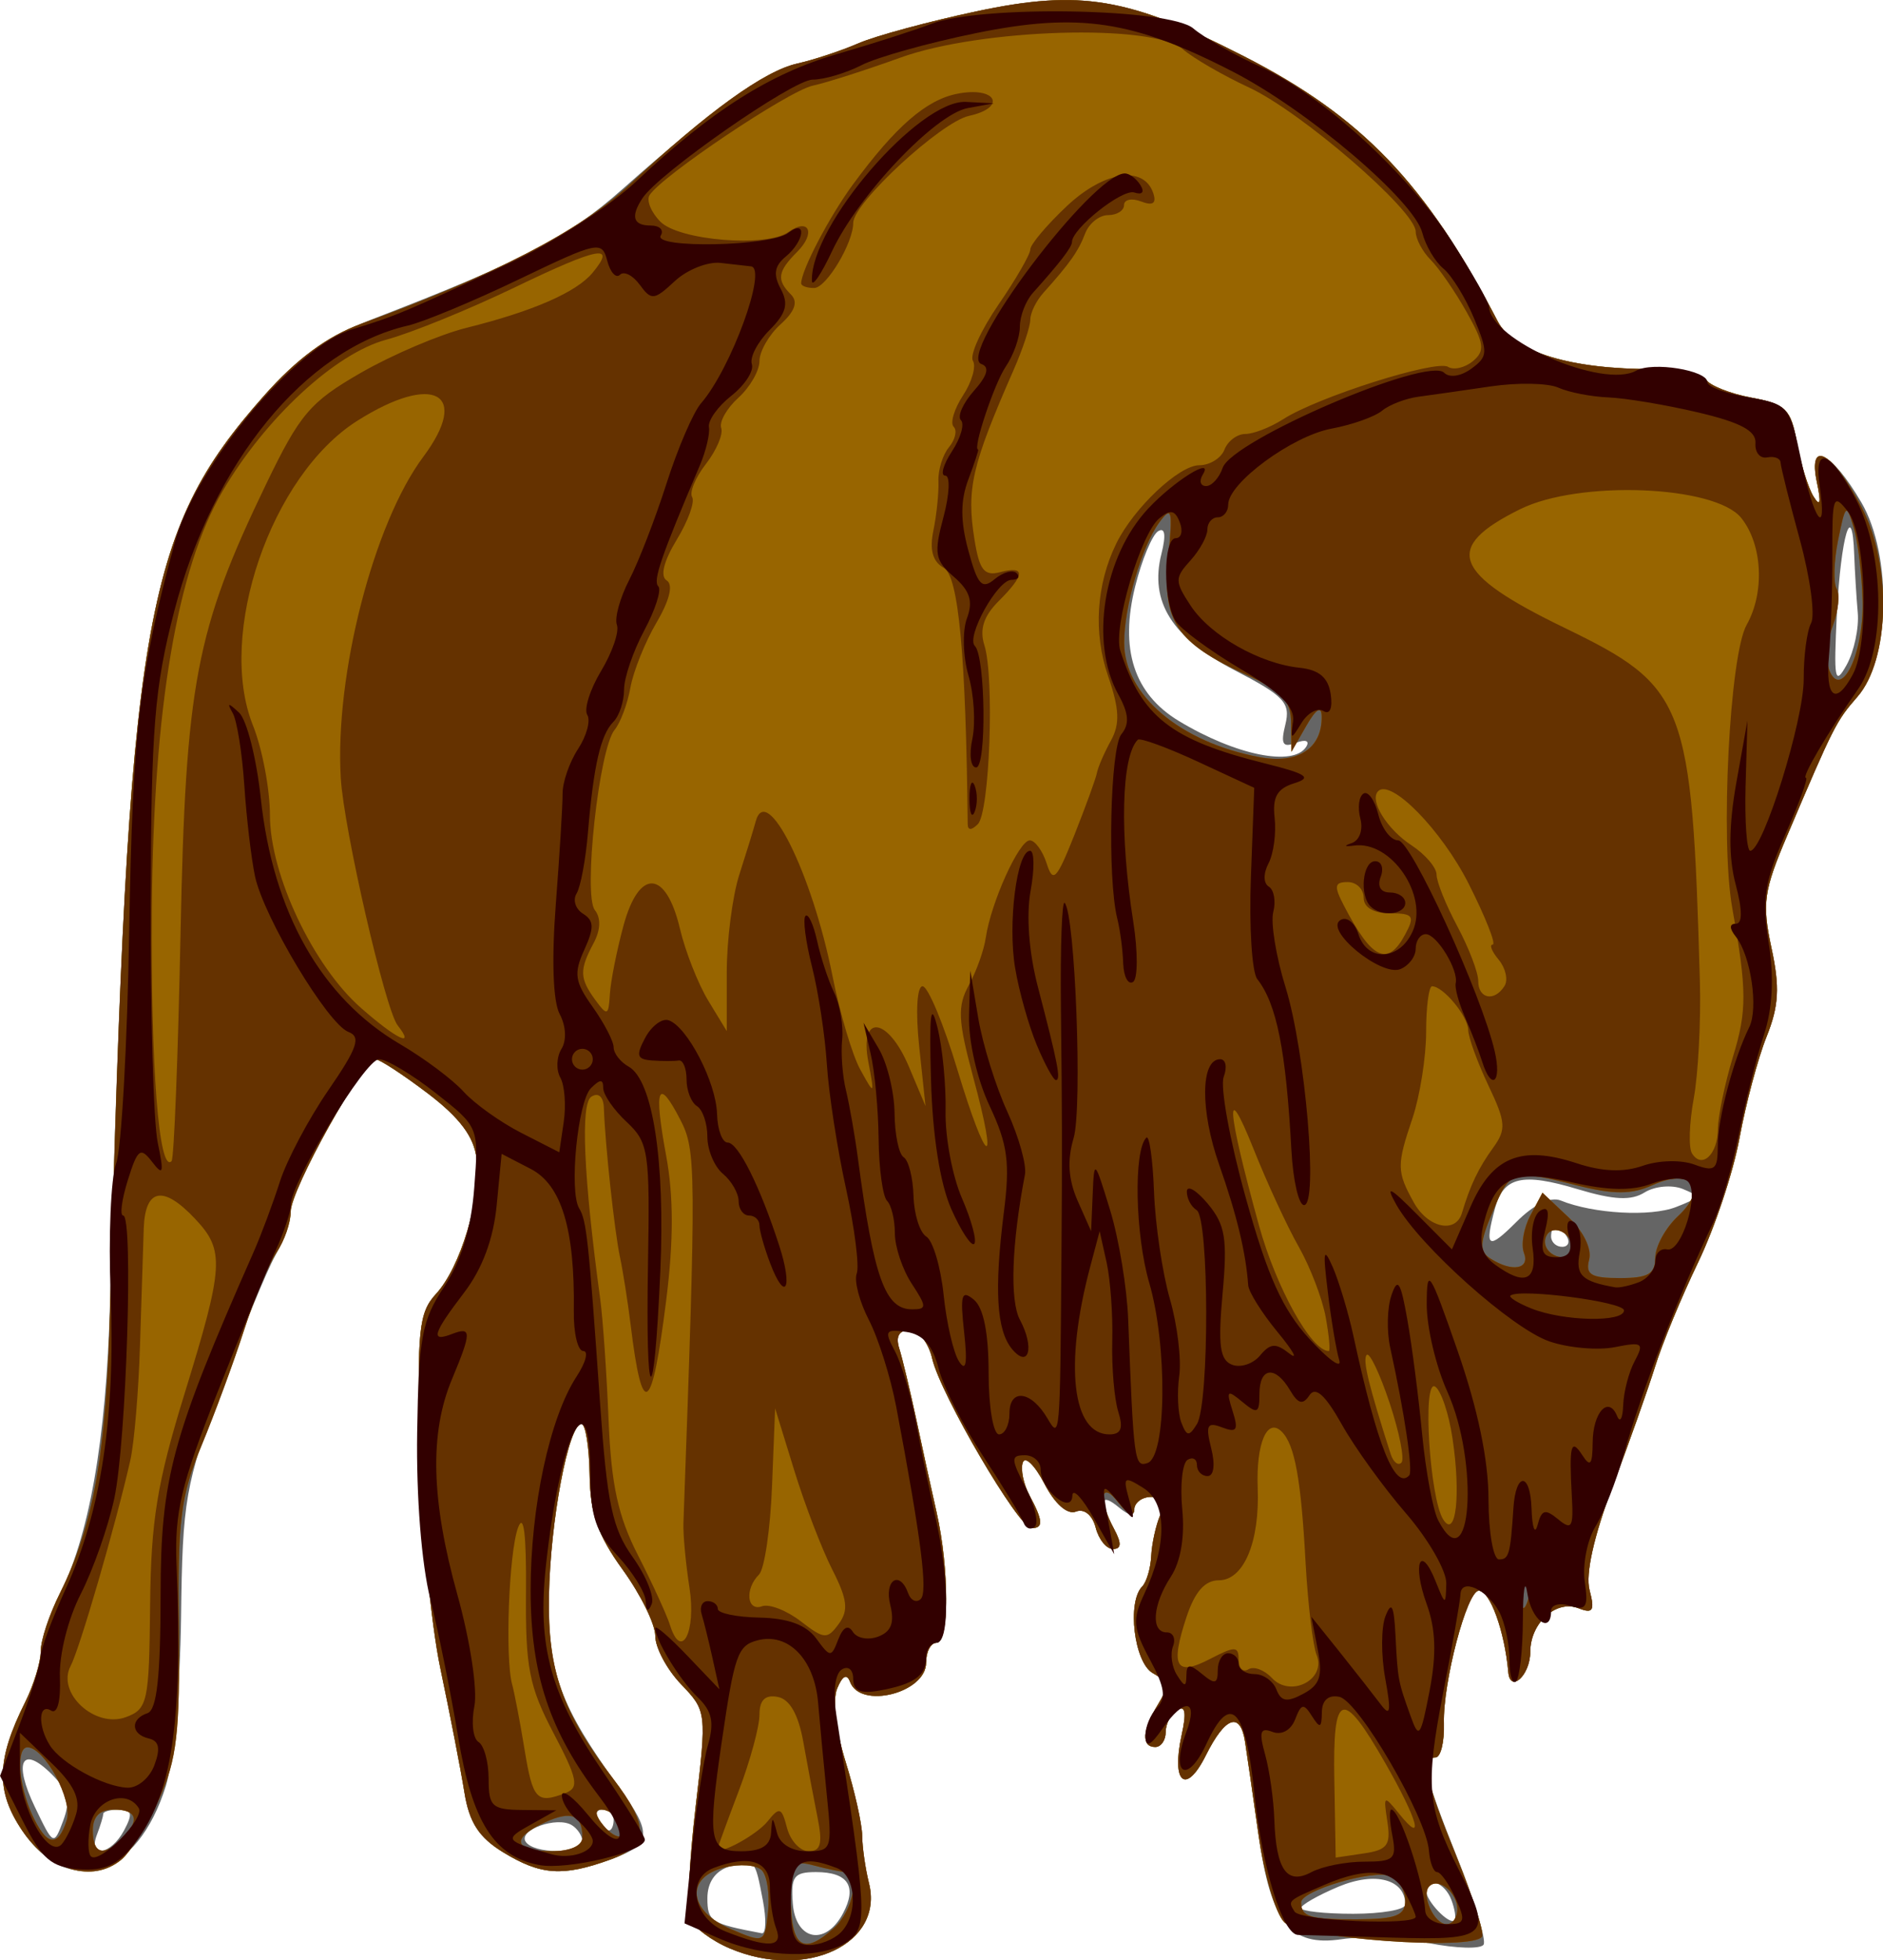 <?xml version="1.0" encoding="UTF-8" standalone="no"?>
<svg
   xmlns:dc="http://purl.org/dc/elements/1.1/"
   xmlns:cc="http://creativecommons.org/ns#"
   xmlns:rdf="http://www.w3.org/1999/02/22-rdf-syntax-ns#"
   xmlns:svg="http://www.w3.org/2000/svg"
   xmlns="http://www.w3.org/2000/svg"
   xmlns:sodipodi="http://sodipodi.sourceforge.net/DTD/sodipodi-0.dtd"
   xmlns:inkscape="http://www.inkscape.org/namespaces/inkscape"
   id="svg2"
   sodipodi:docname="buffalo.svg"
   viewBox="0 0 312.014 324.63"
   sodipodi:version="0.32"
   version="1.1"
   inkscape:version="1.0.2-2 (e86c870879, 2021-01-15)"
   width="82.554mm"
   height="85.892mm">
  <defs
     id="defs17" />
  <sodipodi:namedview
     id="base"
     bordercolor="#666666"
     inkscape:pageshadow="2"
     inkscape:window-y="-8"
     pagecolor="#ffffff"
     inkscape:window-maximized="1"
     inkscape:window-width="1920"
     inkscape:zoom="1.4"
     inkscape:window-x="-8"
     showgrid="false"
     borderopacity="1.0"
     inkscape:current-layer="g1349"
     inkscape:cx="50.476165"
     inkscape:cy="160.41401"
     inkscape:window-height="1017"
     inkscape:pageopacity="0.0"
     inkscape:document-units="px"
     inkscape:document-rotation="0"
     units="mm" />
  <g
     id="layer1"
     inkscape:label="Layer 1"
     inkscape:groupmode="layer"
     transform="translate(-7.854,-66.497)">
    <g
       id="g1349"
       transform="matrix(1.726,0,0,1.726,-74.509,1.742)"
       style="display:inline">
      <path
         id="path1367"
         style="display:none;fill:#989898"
         inkscape:connector-curvature="0"
         d="m 89.283,206.71 c -1.809,-0.76 -3.546,-2.06 -3.861,-2.88 -0.315,-0.82 -0.082,-5.63 0.517,-10.7 1.078,-9.12 1.065,-9.23 -1.39,-11.79 -1.362,-1.42 -2.478,-3.51 -2.478,-4.63 0,-1.13 -1.403,-3.98 -3.117,-6.35 -2.424,-3.35 -3.135,-5.39 -3.191,-9.15 -0.041,-2.67 -0.393,-4.85 -0.783,-4.85 -1.241,0 -2.998,9.32 -3.119,16.53 -0.122,7.29 1.059,10.51 6.751,18.37 3.233,4.47 3.108,5.47 -0.862,6.9 -4.563,1.65 -6.664,1.51 -10.283,-0.7 -2.325,-1.42 -3.259,-2.86 -3.721,-5.74 -0.338,-2.12 -1.374,-7.46 -2.301,-11.86 -0.928,-4.4 -1.821,-13.84 -1.986,-20.98 -0.266,-11.52 -0.091,-13.21 1.561,-15 2.353,-2.55 4.332,-9.16 3.89,-12.99 -0.239,-2.08 -1.605,-3.91 -4.666,-6.24 -2.381,-1.81 -4.65,-3.29 -5.043,-3.29 -1.111,0 -8.13,12.46 -8.13,14.44 0,0.96 -0.67,2.95 -1.49,4.41 -0.819,1.46 -3.155,7.15 -5.191,12.65 -3.449,9.32 -3.71,10.82 -3.847,22 -0.081,6.64 -0.731,13.88 -1.457,16.22 -2.747,8.83 -9.361,10.89 -13.805,4.28 -2.541,-3.78 -2.469,-6.77 0.298,-12.31 0.821,-1.65 1.492,-3.85 1.492,-4.89 0,-1.04 0.739,-3.32 1.641,-5.07 3.004,-5.81 4.65,-15.1 5.005,-28.23 1.769,-65.6 3.206,-74.085 14.747,-87.117 3.309,-3.736 6.096,-5.72 10.32,-7.347 14.447,-5.564 18.861,-7.855 24.143,-12.534 9.041,-8.008 13.704,-11.357 16.775,-12.045 1.578,-0.353 4.219,-1.227 5.868,-1.941 1.65,-0.715 6.76,-2.097 11.35,-3.071 9.96,-2.118 14.59,-1.341 25.65,4.31 11.34,5.789 17.52,12.245 24.38,25.45 1.53,2.933 7.02,4.607 14.99,4.568 2.4,-0.012 4.65,0.444 5,1.012 0.35,0.569 2.31,1.348 4.36,1.732 3.31,0.621 3.79,1.099 4.37,4.342 0.36,2.004 1.08,4.318 1.59,5.143 0.65,1.044 0.75,0.634 0.33,-1.348 -0.86,-4.029 1.38,-3.018 4.27,1.926 2.97,5.074 2.76,15.057 -0.38,18.64 -2.04,2.328 -2.29,2.823 -6.73,13.282 -2.27,5.318 -2.44,6.538 -1.53,10.798 0.82,3.78 0.72,5.58 -0.47,8.55 -0.83,2.07 -1.99,6.43 -2.59,9.7 -0.6,3.28 -2.39,8.65 -3.98,11.95 -1.59,3.3 -3.45,7.8 -4.13,10 -0.69,2.2 -2.52,7.38 -4.08,11.51 -1.8,4.76 -2.61,8.39 -2.21,9.92 0.52,2 0.34,2.3 -1.1,1.74 -2.13,-0.81 -4.59,1.44 -4.59,4.2 0,2.24 -1.93,4.01 -2.11,1.94 -0.35,-3.93 -1.75,-7.81 -2.83,-7.81 -1.14,0 -3.46,8.82 -3.35,12.72 0.05,1.81 -0.31,3.28 -0.81,3.28 -1.45,0 -1.08,1.73 2.11,9.67 1.65,4.13 2.78,7.86 2.51,8.29 -0.26,0.44 -2.63,0.37 -5.25,-0.14 -2.62,-0.51 -6.39,-0.68 -8.37,-0.38 -4.97,0.74 -6.8,-1.56 -8,-10.09 -0.53,-3.77 -1.11,-7.75 -1.28,-8.85 -0.46,-2.94 -1.9,-2.44 -3.77,1.31 -1.92,3.84 -3.33,2.65 -2.32,-1.96 0.48,-2.15 0.35,-2.89 -0.42,-2.41 -0.61,0.37 -1.11,1.33 -1.11,2.12 0,0.79 -0.45,1.44 -1,1.44 -1.35,0 -1.26,-1.6 0.25,-4.07 1.06,-1.72 0.98,-2.19 -0.5,-3.03 -1.78,-1.02 -2.48,-6.83 -1,-8.31 0.41,-0.42 0.8,-1.73 0.86,-2.92 0.06,-1.19 0.45,-2.96 0.86,-3.92 0.53,-1.25 0.29,-1.75 -0.86,-1.75 -0.89,0 -1.61,0.51 -1.61,1.12 0,0.78 -0.46,0.74 -1.5,-0.12 -1.75,-1.45 -1.93,-0.66 -0.46,2.07 0.74,1.38 0.71,1.93 -0.1,1.93 -0.62,0 -1.37,-0.92 -1.66,-2.05 -0.32,-1.22 -1.1,-1.85 -1.9,-1.54 -0.83,0.32 -2.02,-0.74 -3.03,-2.69 -0.92,-1.77 -1.85,-2.68 -2.07,-2.02 -0.23,0.65 0.07,2.09 0.66,3.18 1.29,2.42 1.33,3.12 0.18,3.12 -1.22,0 -8.74,-12.85 -9.53,-16.25 -0.35,-1.54 -1.31,-2.75 -2.17,-2.75 -1.02,0 -1.36,0.6 -1,1.75 0.3,0.96 1.03,4 1.62,6.75 0.58,2.75 1.47,6.8 1.97,9 1.22,5.41 1.22,12.5 -0.01,12.5 -0.55,0 -1,0.85 -1,1.9 0,2.91 -6.31,4.51 -7.3,1.85 -0.31,-0.82 -0.73,-0.6 -1.242,0.64 -0.455,1.11 -0.12,4.01 0.802,7 0.88,2.81 1.59,6.01 1.6,7.11 0.01,1.1 0.3,3.15 0.65,4.55 1.47,5.82 -6.003,9.36 -13.297,6.3 z" />
      <path
         id="path1365"
         style="display:inline;fill:#656565"
         inkscape:connector-curvature="0"
         d="m 117.842,224.508 c -1.809,-0.76 -3.546,-2.06 -3.861,-2.88 -0.315,-0.82 -0.082,-5.63 0.517,-10.7 1.078,-9.12 1.065,-9.23 -1.39,-11.79 -1.362,-1.42 -2.478,-3.51 -2.478,-4.63 0,-1.13 -1.403,-3.98 -3.117,-6.35 -2.424,-3.35 -3.135,-5.39 -3.191,-9.15 -0.041,-2.67 -0.393,-4.85 -0.783,-4.85 -1.241,0 -2.998,9.32 -3.119,16.53 -0.122,7.29 1.059,10.51 6.751,18.37 3.233,4.47 3.108,5.47 -0.862,6.9 -4.563,1.65 -6.664,1.51 -10.283,-0.7 -2.325,-1.42 -3.259,-2.86 -3.721,-5.74 -0.338,-2.12 -1.374,-7.46 -2.301,-11.86 -0.928,-4.4 -1.821,-13.84 -1.986,-20.98 -0.266,-11.52 -0.091,-13.21 1.561,-15 2.353,-2.55 4.332,-9.16 3.89,-12.99 -0.239,-2.08 -1.605,-3.91 -4.666,-6.24 -2.381,-1.81 -4.65,-3.29 -5.043,-3.29 -1.111,0 -8.13,12.46 -8.13,14.44 0,0.96 -0.67,2.95 -1.49,4.41 -0.819,1.46 -3.155,7.15 -5.191,12.65 -3.449,9.32 -3.71,10.82 -3.847,22 -0.081,6.64 -0.731,13.88 -1.457,16.22 -2.747,8.83 -9.361,10.89 -13.805,4.28 -2.541,-3.78 -2.469,-6.77 0.298,-12.31 0.821,-1.65 1.492,-3.85 1.492,-4.89 0,-1.04 0.739,-3.32 1.641,-5.07 3.004,-5.81 4.65,-15.1 5.005,-28.23 1.769,-65.6 3.206,-74.085 14.747,-87.117 3.309,-3.736 6.096,-5.72 10.32,-7.347 14.447,-5.564 18.861,-7.855 24.143,-12.534 9.041,-8.008 13.704,-11.357 16.775,-12.045 1.578,-0.353 4.219,-1.227 5.868,-1.941 1.65,-0.715 6.76,-2.097 11.35,-3.071 9.96,-2.118 14.59,-1.341 25.65,4.31 11.34,5.789 17.52,12.245 24.38,25.45 1.53,2.933 7.02,4.607 14.99,4.568 2.4,-0.012 4.65,0.444 5,1.012 0.35,0.569 2.31,1.348 4.36,1.732 3.31,0.621 3.79,1.099 4.37,4.342 0.36,2.004 1.08,4.318 1.59,5.143 0.65,1.044 0.75,0.634 0.33,-1.348 -0.86,-4.029 1.38,-3.018 4.27,1.926 2.97,5.074 2.76,15.057 -0.38,18.64 -2.04,2.328 -2.29,2.823 -6.73,13.282 -2.27,5.318 -2.44,6.538 -1.53,10.798 0.82,3.78 0.72,5.58 -0.47,8.55 -0.83,2.07 -1.99,6.43 -2.59,9.7 -0.6,3.28 -2.39,8.65 -3.98,11.95 -1.59,3.3 -3.45,7.8 -4.13,10 -0.69,2.2 -2.52,7.38 -4.08,11.51 -1.8,4.76 -2.61,8.39 -2.21,9.92 0.52,2 0.34,2.3 -1.1,1.74 -2.13,-0.81 -4.59,1.44 -4.59,4.2 0,2.24 -1.93,4.01 -2.11,1.94 -0.35,-3.93 -1.75,-7.81 -2.83,-7.81 -1.14,0 -3.46,8.82 -3.35,12.72 0.05,1.81 -0.31,3.28 -0.81,3.28 -1.45,0 -1.08,1.73 2.11,9.67 1.65,4.13 2.78,7.86 2.51,8.29 -0.26,0.44 -2.63,0.37 -5.25,-0.14 -2.62,-0.51 -6.39,-0.68 -8.37,-0.38 -4.97,0.74 -6.8,-1.56 -8,-10.09 -0.53,-3.77 -1.11,-7.75 -1.28,-8.85 -0.46,-2.94 -1.9,-2.44 -3.77,1.31 -1.92,3.84 -3.33,2.65 -2.32,-1.96 0.48,-2.15 0.35,-2.89 -0.42,-2.41 -0.61,0.37 -1.11,1.33 -1.11,2.12 0,0.79 -0.45,1.44 -1,1.44 -1.35,0 -1.26,-1.6 0.25,-4.07 1.06,-1.72 0.98,-2.19 -0.5,-3.03 -1.78,-1.02 -2.48,-6.83 -1,-8.31 0.41,-0.42 0.8,-1.73 0.86,-2.92 0.06,-1.19 0.45,-2.96 0.86,-3.92 0.53,-1.25 0.29,-1.75 -0.86,-1.75 -0.89,0 -1.61,0.51 -1.61,1.12 0,0.78 -0.46,0.74 -1.5,-0.12 -1.75,-1.45 -1.93,-0.66 -0.46,2.07 0.74,1.38 0.71,1.93 -0.1,1.93 -0.62,0 -1.37,-0.92 -1.66,-2.05 -0.32,-1.22 -1.1,-1.85 -1.9,-1.54 -0.83,0.32 -2.02,-0.74 -3.03,-2.69 -0.92,-1.77 -1.85,-2.68 -2.07,-2.02 -0.23,0.65 0.07,2.09 0.66,3.18 1.29,2.42 1.33,3.12 0.18,3.12 -1.22,0 -8.74,-12.85 -9.53,-16.25 -0.35,-1.54 -1.31,-2.75 -2.17,-2.75 -1.02,0 -1.36,0.6 -1,1.75 0.3,0.96 1.03,4 1.62,6.75 0.58,2.75 1.47,6.8 1.97,9 1.22,5.41 1.22,12.5 -0.01,12.5 -0.55,0 -1,0.85 -1,1.9 0,2.91 -6.31,4.51 -7.3,1.85 -0.31,-0.82 -0.73,-0.6 -1.242,0.64 -0.455,1.11 -0.12,4.01 0.802,7 0.88,2.81 1.59,6.01 1.6,7.11 0.01,1.1 0.3,3.15 0.65,4.55 1.47,5.82 -6.003,9.36 -13.297,6.3 z m 3.12,-4.6 c -0.777,-4.08 -0.761,-4.06 -3.256,-3.27 -1.329,0.42 -2.076,1.51 -2.076,3.02 0,2.23 0.328,2.45 5.225,3.37 0.399,0.07 0.447,-1.33 0.107,-3.12 z m 7.677,1.23 c 1.4,-2.6 0.5,-3.98 -2.583,-3.98 -2.114,0 -2.425,0.42 -2.229,3 0.271,3.56 3.125,4.14 4.812,0.98 z m 58.41,-1.33 c -0.64,-1.68 -2.42,-2.3 -2.42,-0.85 0,0.98 2.23,3.3 2.71,2.83 0.19,-0.19 0.05,-1.08 -0.29,-1.98 z m -4.42,0.47 c 0,-2.43 -2.87,-3.2 -6.41,-1.72 -1.97,0.83 -3.59,1.75 -3.59,2.05 0,0.3 2.25,0.55 5,0.55 2.75,0 5,-0.39 5,-0.88 z m -123,-7.12 c 0.855,-1.59 0.761,-2 -0.464,-2 -0.845,0 -1.536,0.19 -1.536,0.42 0,0.23 -0.273,1.13 -0.607,2 -0.882,2.3 1.344,1.94 2.607,-0.42 z m 44,1.06 c 0,-0.52 -0.454,-1.22 -1.009,-1.56 -1.413,-0.88 -5.143,0.45 -4.446,1.57 0.752,1.22 5.455,1.21 5.455,-0.01 z m -50.935,-6.44 c -2.876,-2.87 -3.728,-1.23 -1.624,3.14 1.782,3.71 1.808,3.72 2.716,1.31 0.72,-1.92 0.485,-2.87 -1.092,-4.45 z m 53.935,4.38 c 0,-0.55 -0.476,-1 -1.059,-1 -0.582,0 -0.78,0.45 -0.441,1 0.34,0.55 0.817,1 1.059,1 0.243,0 0.441,-0.45 0.441,-1 z m 90.929,-59.44 c 3.13,1.27 8.63,1.58 11.07,0.62 2.29,-0.89 2.34,-1.04 0.62,-1.74 -1.04,-0.41 -2.67,-0.26 -3.64,0.34 -1.29,0.81 -2.95,0.73 -6.39,-0.3 -5.36,-1.62 -7.16,-1.2 -7.98,1.84 -1.02,3.81 -0.67,4.02 2.07,1.28 1.67,-1.67 3.26,-2.44 4.25,-2.04 z m 0.57,3.44 c -0.34,-0.55 -0.82,-1 -1.06,-1 -0.24,0 -0.44,0.45 -0.44,1 0,0.55 0.48,1 1.06,1 0.58,0 0.78,-0.45 0.44,-1 z m -25.01,-46.986 c 0.36,-0.574 -0.06,-0.731 -0.99,-0.374 -1.27,0.49 -1.48,0.131 -1.01,-1.761 0.51,-2.077 -0.11,-2.734 -4.86,-5.202 -6.03,-3.126 -8.2,-6.569 -7.04,-11.17 0.46,-1.816 0.34,-2.581 -0.32,-2.171 -0.56,0.348 -1.55,2.714 -2.19,5.258 -1.52,6.053 -0.14,10.334 4.18,12.947 5.44,3.292 11.03,4.421 12.23,2.473 z m 52.95,-12.864 c -0.13,-1.456 -0.28,-3.96 -0.34,-5.564 -0.19,-5.465 -1.28,-1.753 -1.66,5.593 -0.32,6.443 -0.21,7.04 0.94,4.971 0.71,-1.294 1.19,-3.544 1.06,-5 z" />
      <path
         id="path1363"
         style="display:inline;fill:#986500"
         inkscape:connector-curvature="0"
         d="m 117.842,224.508 c -1.809,-0.76 -3.546,-2.06 -3.861,-2.88 -0.315,-0.82 -0.082,-5.63 0.517,-10.7 1.078,-9.12 1.065,-9.23 -1.39,-11.79 -1.362,-1.42 -2.478,-3.51 -2.478,-4.63 0,-1.13 -1.403,-3.98 -3.117,-6.35 -2.424,-3.35 -3.135,-5.39 -3.191,-9.15 -0.041,-2.67 -0.393,-4.85 -0.783,-4.85 -1.241,0 -2.998,9.32 -3.119,16.53 -0.12,7.14 1.286,11.14 6.132,17.47 3.523,4.6 3.466,6.46 -0.239,7.8 -4.567,1.65 -6.667,1.51 -10.287,-0.7 -2.325,-1.42 -3.259,-2.86 -3.721,-5.74 -0.338,-2.12 -1.374,-7.46 -2.301,-11.86 -0.928,-4.4 -1.821,-13.84 -1.986,-20.98 -0.266,-11.52 -0.091,-13.21 1.561,-15 2.353,-2.55 4.332,-9.16 3.89,-12.99 -0.239,-2.08 -1.605,-3.91 -4.666,-6.24 -2.381,-1.81 -4.65,-3.29 -5.043,-3.29 -1.169,0 -8.13,12.52 -8.13,14.62 0,1.06 -0.61,2.82 -1.355,3.91 -0.746,1.08 -2.154,4.45 -3.129,7.47 -0.976,3.03 -2.813,8.01 -4.084,11.08 -2.009,4.85 -2.292,7.13 -2.175,17.5 0.113,10.03 -0.188,12.63 -1.899,16.42 -1.118,2.48 -2.753,5.1 -3.635,5.82 -2.746,2.27 -6.923,1.03 -9.513,-2.82 -2.541,-3.78 -2.469,-6.77 0.298,-12.31 0.821,-1.65 1.492,-3.84 1.492,-4.88 0,-1.04 0.834,-3.56 1.853,-5.6 3.224,-6.46 4.435,-13.32 4.801,-27.21 1.738,-66.062 3.169,-74.552 14.784,-87.668 3.125,-3.53 6.083,-5.718 9.32,-6.896 12.746,-4.639 21.018,-8.924 25.742,-13.336 7.512,-7.013 12.934,-10.926 16.131,-11.643 1.578,-0.353 4.219,-1.227 5.868,-1.941 1.65,-0.715 6.76,-2.097 11.35,-3.071 9.96,-2.118 14.59,-1.341 25.65,4.31 11.34,5.789 17.52,12.245 24.38,25.45 1.53,2.933 7.02,4.607 14.99,4.568 2.4,-0.012 4.65,0.444 5,1.012 0.35,0.569 2.31,1.348 4.36,1.732 3.31,0.621 3.79,1.099 4.37,4.342 0.36,2.004 1.08,4.318 1.59,5.143 0.65,1.044 0.75,0.634 0.33,-1.348 -0.91,-4.29 1.53,-2.929 4.3,2.398 2.91,5.601 2.7,14.617 -0.43,18.186 -2.02,2.31 -2.27,2.81 -6.71,13.264 -2.27,5.318 -2.44,6.538 -1.53,10.798 0.82,3.78 0.72,5.58 -0.47,8.55 -0.83,2.07 -1.99,6.43 -2.59,9.7 -0.6,3.28 -2.39,8.65 -3.98,11.95 -1.59,3.3 -3.45,7.8 -4.13,10 -0.69,2.2 -2.52,7.38 -4.08,11.51 -1.8,4.76 -2.61,8.39 -2.21,9.92 0.52,2 0.34,2.3 -1.1,1.74 -2.13,-0.81 -4.59,1.44 -4.59,4.2 0,2.24 -1.93,4.01 -2.11,1.94 -0.35,-3.93 -1.75,-7.81 -2.83,-7.81 -1.14,0 -3.46,8.82 -3.35,12.72 0.05,1.81 -0.31,3.28 -0.81,3.28 -1.45,0 -1.01,2.07 2.01,9.5 1.57,3.85 2.68,7.31 2.46,7.69 -0.82,1.39 -17.43,0.18 -18.99,-1.38 -0.83,-0.83 -1.94,-4.61 -2.47,-8.4 -0.54,-3.8 -1.12,-7.81 -1.29,-8.91 -0.46,-2.94 -1.9,-2.44 -3.77,1.31 -1.92,3.84 -3.33,2.65 -2.32,-1.96 0.48,-2.15 0.35,-2.89 -0.42,-2.41 -0.61,0.37 -1.11,1.33 -1.11,2.12 0,0.79 -0.45,1.44 -1,1.44 -1.35,0 -1.26,-1.6 0.25,-4.07 1.06,-1.72 0.98,-2.19 -0.5,-3.03 -1.78,-1.02 -2.48,-6.83 -1,-8.31 0.41,-0.42 0.8,-1.73 0.86,-2.92 0.06,-1.19 0.45,-2.96 0.86,-3.92 0.53,-1.25 0.29,-1.75 -0.86,-1.75 -0.89,0 -1.62,0.56 -1.64,1.25 -0.02,0.71 -0.67,0.4 -1.5,-0.69 -1.68,-2.22 -1.99,-0.41 -0.43,2.51 0.74,1.38 0.71,1.93 -0.1,1.93 -0.62,0 -1.37,-0.92 -1.66,-2.05 -0.32,-1.22 -1.1,-1.85 -1.9,-1.54 -0.83,0.32 -2.02,-0.74 -3.03,-2.69 -0.92,-1.77 -1.85,-2.68 -2.07,-2.02 -0.23,0.65 0.07,2.09 0.66,3.18 1.29,2.42 1.33,3.12 0.18,3.12 -1.22,0 -8.74,-12.85 -9.53,-16.25 -0.35,-1.54 -1.31,-2.75 -2.17,-2.75 -1.02,0 -1.36,0.6 -1,1.75 0.3,0.96 1.03,4 1.62,6.75 0.58,2.75 1.47,6.8 1.97,9 1.22,5.41 1.22,12.5 -0.01,12.5 -0.55,0 -1,0.85 -1,1.9 0,2.91 -6.31,4.51 -7.3,1.85 -0.31,-0.82 -0.73,-0.6 -1.242,0.64 -0.455,1.11 -0.12,4.01 0.802,7 0.88,2.81 1.59,6.01 1.6,7.11 0.01,1.1 0.3,3.15 0.65,4.55 1.47,5.82 -6.003,9.36 -13.297,6.3 z m 3.006,-7.53 c -0.511,-0.51 -2.118,-0.63 -3.573,-0.26 -3.817,0.95 -3.487,4.18 0.605,5.91 3.236,1.37 3.252,1.36 3.573,-1.67 0.178,-1.68 -0.095,-3.47 -0.605,-3.98 z m 6.954,5.53 c 1.797,-1.63 2.547,-5.33 1.077,-5.36 -0.411,-0.01 -1.761,-0.29 -2.999,-0.62 -2.015,-0.54 -2.25,-0.24 -2.25,2.85 0,5.02 1.139,5.87 4.172,3.13 z m 54.827,-2.63 c 0,-0.98 -0.65,-2.03 -1.46,-2.34 -1.67,-0.64 -8.54,1.4 -8.54,2.53 0,1.39 0.86,1.65 5.44,1.62 3.69,-0.02 4.56,-0.37 4.56,-1.81 z m 5,0.84 c 0,-1.59 -1.81,-3.08 -2.69,-2.2 -0.82,0.82 0.46,3.64 1.66,3.64 0.57,0 1.03,-0.65 1.03,-1.44 z m -128.2,-6.76 c 1.763,-1.76 1.467,-2.8 -0.8,-2.8 -1.333,0 -2,0.67 -2,2 0,2.27 1.037,2.57 2.8,0.8 z m 44.2,-0.13 c 0,-2.18 -1.054,-2.6 -3.599,-1.44 -3.289,1.5 -3.013,2.77 0.599,2.77 1.834,0 3,-0.52 3,-1.33 z m -49.506,-1.65 c 0.604,-1.9 -2.082,-6.92 -3.744,-6.99 -1.13,-0.04 -0.9,3.55 0.411,6.43 1.393,3.05 2.484,3.24 3.333,0.56 z m 53.048,0.05 c -0.363,-0.59 -1.138,-1.07 -1.723,-1.07 -0.663,0 -0.587,0.58 0.202,1.53 1.371,1.65 2.597,1.28 1.521,-0.46 z m 87.067,-22.8 c -0.34,-0.33 -0.57,0.26 -0.53,1.32 0.05,1.16 0.29,1.4 0.6,0.6 0.29,-0.72 0.26,-1.58 -0.07,-1.92 z m 12.39,-31.23 c 0,-1.08 0.99,-2.88 2.2,-4 2.91,-2.71 1.27,-4.66 -2.49,-2.95 -1.96,0.89 -3.69,0.9 -7.09,0.05 -6.36,-1.61 -6.55,-1.55 -8.24,2.51 -1.26,2.99 -1.29,3.79 -0.2,4.48 2.07,1.32 3.81,1.02 3.21,-0.55 -0.3,-0.78 -0.02,-2.4 0.62,-3.59 l 1.16,-2.18 2.47,2.33 c 1.46,1.36 2.28,3.05 2.01,4.09 -0.37,1.44 0.18,1.77 2.95,1.77 2.71,0 3.4,-0.39 3.4,-1.96 z m -8,-0.98 c 0,-1.36 -1.76,-2.25 -2.4,-1.21 -0.6,0.96 0.27,2.15 1.57,2.15 0.46,0 0.83,-0.42 0.83,-0.94 z m -24.03,-50.999 c -0.03,-0.999 -0.55,-0.661 -1.47,0.941 l -1.43,2.5 -0.03,-2.725 c -0.03,-2.224 -0.82,-3.083 -4.31,-4.672 -6.7,-3.051 -8.08,-5.122 -7.49,-11.259 0.45,-4.611 0.34,-4.994 -0.88,-3.324 -1.66,2.281 -3.35,8.044 -3.35,11.508 -0.01,5.001 5.38,9.561 12.99,10.984 3.71,0.693 6.04,-0.85 5.97,-3.953 z m 51.93,-11 c -0.05,-2.507 -0.44,-5.684 -0.85,-7.059 -0.71,-2.369 -0.79,-2.307 -1.5,1.185 -0.41,2.027 -0.47,4.127 -0.14,4.666 0.33,0.54 0.17,2.14 -0.37,3.557 -0.54,1.416 -0.7,3.317 -0.35,4.224 1.14,2.968 3.32,-1.501 3.21,-6.573 z" />
      <path
         id="path1359"
         style="display:inline;fill:#653200"
         inkscape:connector-curvature="0"
         d="m 117.842,224.508 c -1.809,-0.76 -3.546,-2.06 -3.861,-2.88 -0.315,-0.82 -0.082,-5.63 0.517,-10.7 1.078,-9.12 1.065,-9.23 -1.39,-11.79 -1.362,-1.42 -2.478,-3.51 -2.478,-4.63 0,-1.13 -1.403,-3.98 -3.117,-6.35 -2.424,-3.35 -3.135,-5.39 -3.191,-9.15 -0.041,-2.67 -0.393,-4.85 -0.783,-4.85 -1.241,0 -2.998,9.32 -3.119,16.53 -0.12,7.14 1.286,11.14 6.132,17.47 3.523,4.6 3.466,6.46 -0.239,7.8 -4.567,1.65 -6.667,1.51 -10.287,-0.7 -2.325,-1.42 -3.259,-2.86 -3.721,-5.74 -0.338,-2.12 -1.374,-7.46 -2.301,-11.86 -0.928,-4.4 -1.821,-13.84 -1.986,-20.98 -0.266,-11.52 -0.091,-13.21 1.561,-15 2.353,-2.55 4.332,-9.16 3.89,-12.99 -0.239,-2.08 -1.605,-3.91 -4.666,-6.24 -2.381,-1.81 -4.65,-3.29 -5.043,-3.29 -1.169,0 -8.13,12.52 -8.13,14.62 0,1.06 -0.61,2.82 -1.355,3.91 -0.746,1.08 -2.154,4.45 -3.129,7.47 -0.976,3.03 -2.813,8.01 -4.084,11.08 -2.009,4.85 -2.292,7.13 -2.175,17.5 0.113,10.03 -0.188,12.63 -1.899,16.42 -1.118,2.48 -2.753,5.1 -3.635,5.82 -2.746,2.27 -6.923,1.03 -9.513,-2.82 -2.541,-3.78 -2.469,-6.77 0.298,-12.31 0.821,-1.65 1.492,-3.84 1.492,-4.88 0,-1.04 0.834,-3.56 1.853,-5.6 3.224,-6.46 4.435,-13.32 4.801,-27.21 1.738,-66.062 3.169,-74.552 14.784,-87.668 3.125,-3.53 6.083,-5.718 9.32,-6.896 12.746,-4.639 21.018,-8.924 25.742,-13.336 7.512,-7.013 12.934,-10.926 16.131,-11.643 1.578,-0.353 4.219,-1.227 5.868,-1.941 1.65,-0.715 6.76,-2.097 11.35,-3.071 9.96,-2.118 14.59,-1.341 25.65,4.31 11.34,5.789 17.52,12.245 24.38,25.45 1.53,2.933 7.02,4.607 14.99,4.568 2.4,-0.012 4.65,0.444 5,1.012 0.35,0.569 2.31,1.348 4.36,1.732 3.31,0.621 3.79,1.099 4.37,4.342 0.36,2.004 1.08,4.318 1.59,5.143 0.65,1.044 0.75,0.634 0.33,-1.348 -0.91,-4.29 1.53,-2.929 4.3,2.398 2.91,5.601 2.7,14.617 -0.43,18.186 -2.02,2.31 -2.27,2.81 -6.71,13.264 -2.27,5.318 -2.44,6.538 -1.53,10.798 0.82,3.78 0.72,5.58 -0.47,8.55 -0.83,2.07 -1.99,6.43 -2.59,9.7 -0.6,3.28 -2.39,8.65 -3.98,11.95 -1.59,3.3 -3.45,7.8 -4.13,10 -0.69,2.2 -2.52,7.38 -4.08,11.51 -1.8,4.76 -2.61,8.39 -2.21,9.92 0.52,2 0.34,2.3 -1.1,1.74 -2.13,-0.81 -4.59,1.44 -4.59,4.2 0,2.24 -1.93,4.01 -2.11,1.94 -0.35,-3.93 -1.75,-7.81 -2.83,-7.81 -1.14,0 -3.46,8.82 -3.35,12.72 0.05,1.81 -0.31,3.28 -0.81,3.28 -1.45,0 -1.01,2.07 2.01,9.5 1.57,3.85 2.68,7.31 2.46,7.69 -0.82,1.39 -17.43,0.18 -18.99,-1.38 -0.83,-0.83 -1.94,-4.61 -2.47,-8.4 -0.54,-3.8 -1.12,-7.81 -1.29,-8.91 -0.46,-2.94 -1.9,-2.44 -3.77,1.31 -1.92,3.84 -3.33,2.65 -2.32,-1.96 0.48,-2.15 0.35,-2.89 -0.42,-2.41 -0.61,0.37 -1.11,1.33 -1.11,2.12 0,0.79 -0.45,1.44 -1,1.44 -1.35,0 -1.26,-1.6 0.25,-4.07 1.06,-1.72 0.98,-2.19 -0.5,-3.03 -1.78,-1.02 -2.48,-6.83 -1,-8.31 0.41,-0.42 0.8,-1.73 0.86,-2.92 0.06,-1.19 0.45,-2.96 0.86,-3.92 0.53,-1.25 0.29,-1.75 -0.86,-1.75 -0.89,0 -1.62,0.56 -1.64,1.25 -0.02,0.71 -0.67,0.4 -1.5,-0.69 -1.68,-2.22 -1.99,-0.41 -0.43,2.51 0.74,1.38 0.71,1.93 -0.1,1.93 -0.62,0 -1.37,-0.92 -1.66,-2.05 -0.32,-1.22 -1.1,-1.85 -1.9,-1.54 -0.83,0.32 -2.02,-0.74 -3.03,-2.69 -0.92,-1.77 -1.85,-2.68 -2.07,-2.02 -0.23,0.65 0.07,2.09 0.66,3.18 1.29,2.42 1.33,3.12 0.18,3.12 -1.22,0 -8.74,-12.85 -9.53,-16.25 -0.35,-1.54 -1.31,-2.75 -2.17,-2.75 -1.02,0 -1.36,0.6 -1,1.75 0.3,0.96 1.03,4 1.62,6.75 0.58,2.75 1.47,6.8 1.97,9 1.22,5.41 1.22,12.5 -0.01,12.5 -0.55,0 -1,0.85 -1,1.9 0,2.91 -6.31,4.51 -7.3,1.85 -0.31,-0.82 -0.73,-0.6 -1.242,0.64 -0.455,1.11 -0.12,4.01 0.802,7 0.88,2.81 1.59,6.01 1.6,7.11 0.01,1.1 0.3,3.15 0.65,4.55 1.47,5.82 -6.003,9.36 -13.297,6.3 z m 3.006,-7.53 c -0.511,-0.51 -2.118,-0.63 -3.573,-0.26 -3.817,0.95 -3.487,4.18 0.605,5.91 3.236,1.37 3.252,1.36 3.573,-1.67 0.178,-1.68 -0.095,-3.47 -0.605,-3.98 z m 6.954,5.53 c 1.797,-1.63 2.547,-5.33 1.077,-5.36 -0.411,-0.01 -1.761,-0.29 -2.999,-0.62 -2.015,-0.54 -2.25,-0.24 -2.25,2.85 0,5.02 1.139,5.87 4.172,3.13 z m 54.827,-2.63 c 0,-0.98 -0.65,-2.03 -1.46,-2.34 -1.67,-0.64 -8.54,1.4 -8.54,2.53 0,1.39 0.86,1.65 5.44,1.62 3.69,-0.02 4.56,-0.37 4.56,-1.81 z m 5,0.84 c 0,-1.59 -1.81,-3.08 -2.69,-2.2 -0.82,0.82 0.46,3.64 1.66,3.64 0.57,0 1.03,-0.65 1.03,-1.44 z m -6.72,-8.4 c -0.39,-2.56 -0.35,-2.58 1.16,-0.72 2.45,3.04 1.76,0.55 -1.36,-4.9 -4.15,-7.24 -5.05,-6.93 -4.89,1.69 l 0.13,7.38 2.69,-0.4 c 2.27,-0.33 2.62,-0.8 2.27,-3.05 z m -121.48,1.64 c 1.763,-1.76 1.467,-2.8 -0.8,-2.8 -1.333,0 -2,0.67 -2,2 0,2.27 1.037,2.57 2.8,0.8 z m 44.2,-0.13 c 0,-2.18 -1.054,-2.6 -3.599,-1.44 -3.289,1.5 -3.013,2.77 0.599,2.77 1.834,0 3,-0.52 3,-1.33 z m 17.783,-1.54 c 1.145,-1.43 1.344,-1.36 1.866,0.64 0.322,1.23 1.258,2.23 2.082,2.23 1.156,0 1.348,-0.74 0.843,-3.25 -0.36,-1.79 -0.973,-5.04 -1.364,-7.23 -0.47,-2.64 -1.301,-4.11 -2.46,-4.33 -1.209,-0.23 -1.75,0.3 -1.75,1.73 0,1.13 -0.899,4.43 -1.999,7.32 -1.1,2.89 -2,5.36 -2,5.48 -0.002,0.75 3.721,-1.27 4.782,-2.59 z m -67.289,-0.11 c 0.604,-1.9 -2.082,-6.92 -3.744,-6.99 -1.13,-0.04 -0.9,3.55 0.411,6.43 1.393,3.05 2.484,3.24 3.333,0.56 z m 53.048,0.05 c -0.363,-0.59 -1.138,-1.07 -1.723,-1.07 -0.663,0 -0.587,0.58 0.202,1.53 1.371,1.65 2.597,1.28 1.521,-0.46 z m -5.155,-2.66 c 1.324,-0.51 1.155,-1.35 -1.159,-5.75 -2.346,-4.47 -2.7,-6.28 -2.642,-13.56 0.045,-5.52 -0.216,-7.62 -0.763,-6.15 -0.881,2.38 -1.261,12.53 -0.564,15.05 0.228,0.83 0.764,3.64 1.192,6.25 0.788,4.82 1.167,5.22 3.936,4.16 z m -39.886,-18 c 0.079,-8.14 0.669,-11.76 3.298,-20.29 3.791,-12.29 3.881,-13.77 1.027,-16.8 -3.071,-3.27 -4.804,-2.94 -4.937,0.93 -0.061,1.79 -0.223,6.85 -0.36,11.25 -0.137,4.4 -0.556,9.35 -0.931,11 -1.411,6.21 -4.855,18.07 -5.732,19.73 -1.364,2.58 2.34,6 5.313,4.9 2.085,-0.77 2.231,-1.44 2.322,-10.72 z m 111.99,4.77 c -0.36,-0.92 -0.83,-4.83 -1.05,-8.68 -0.44,-8.18 -1.04,-11.5 -2.3,-12.76 -1.4,-1.4 -2.47,1.11 -2.31,5.38 0.21,5.2 -1.34,8.88 -3.73,8.88 -1.34,0 -2.3,1.1 -3.1,3.51 -1.58,4.78 -1.04,5.75 2.25,4.04 2.41,-1.25 2.75,-1.25 2.75,0.07 0,0.83 0.42,1.24 0.94,0.92 0.52,-0.32 1.53,0.06 2.25,0.83 1.79,1.93 5.24,0.17 4.3,-2.19 z m -60.21,-6.47 c -0.359,-2.31 -0.62,-5.11 -0.58,-6.21 1.237,-34.07 1.224,-35.75 -0.302,-38.7 -2.149,-4.16 -2.566,-3.09 -1.354,3.47 0.714,3.86 0.715,8.17 0.006,13.83 -1.376,10.97 -2.291,11.62 -3.417,2.4 -0.27,-2.2 -0.729,-5.12 -1.022,-6.5 -0.528,-2.48 -1.433,-10.84 -1.548,-14.31 -0.036,-1.08 -0.514,-1.53 -1.195,-1.1 -1.064,0.65 -0.764,7.59 0.841,19.41 0.261,1.93 0.623,7.15 0.804,11.61 0.254,6.23 0.91,9.25 2.831,13 1.376,2.69 2.758,5.71 3.073,6.71 1.082,3.43 2.522,0.65 1.863,-3.61 z m 13.718,-1.72 c -0.996,-1.95 -2.641,-6.23 -3.654,-9.52 l -1.842,-5.97 -0.298,7.5 c -0.165,4.13 -0.727,7.93 -1.25,8.45 -1.382,1.38 -1.167,3.57 0.298,3.04 0.688,-0.25 2.356,0.4 3.706,1.44 2.258,1.74 2.553,1.76 3.654,0.25 0.959,-1.3 0.829,-2.35 -0.614,-5.19 z m 66.613,1.28 c -0.34,-0.33 -0.57,0.26 -0.53,1.32 0.05,1.16 0.29,1.4 0.6,0.6 0.29,-0.72 0.26,-1.58 -0.07,-1.92 z m -7.08,-13.9 c -0.35,-2.38 -1.11,-4.61 -1.67,-4.96 -1.24,-0.76 -0.52,10.74 0.79,12.77 1.21,1.88 1.7,-2.39 0.88,-7.81 z m -6.03,-3.37 c -0.94,-2.82 -1.93,-4.9 -2.2,-4.63 -0.43,0.43 0.17,2.88 2.3,9.53 0.25,0.76 0.71,1.13 1.03,0.81 0.31,-0.32 -0.19,-2.89 -1.13,-5.71 z m -6.14,-8.25 c -0.33,-1.79 -1.49,-4.81 -2.57,-6.72 -1.09,-1.9 -3.07,-6.18 -4.39,-9.5 -2.77,-6.9 -2.53,-3.75 0.55,7.41 1.66,6 5.03,12.06 6.7,12.06 0.17,0 0.03,-1.46 -0.29,-3.25 z m 31.64,-5.71 c 0,-1.08 0.99,-2.88 2.2,-4 2.91,-2.71 1.27,-4.66 -2.49,-2.95 -1.96,0.89 -3.69,0.9 -7.09,0.05 -6.36,-1.61 -6.55,-1.55 -8.24,2.51 -1.26,2.99 -1.29,3.79 -0.2,4.48 2.07,1.32 3.81,1.02 3.21,-0.55 -0.3,-0.78 -0.02,-2.4 0.62,-3.59 l 1.16,-2.18 2.47,2.33 c 1.46,1.36 2.28,3.05 2.01,4.09 -0.37,1.44 0.18,1.77 2.95,1.77 2.71,0 3.4,-0.39 3.4,-1.96 z m -8,-0.98 c 0,-1.36 -1.76,-2.25 -2.4,-1.21 -0.6,0.96 0.27,2.15 1.57,2.15 0.46,0 0.83,-0.42 0.83,-0.94 z m -10.56,-3.31 c 0.79,-2.65 1.59,-4.32 2.99,-6.25 1.28,-1.77 1.23,-2.45 -0.46,-6 -1.04,-2.2 -1.92,-4.59 -1.93,-5.32 -0.04,-1.33 -2.4,-4.18 -3.47,-4.18 -0.31,0 -0.57,1.97 -0.57,4.38 0,2.4 -0.59,6.11 -1.3,8.25 -1.54,4.55 -1.53,5.15 0.12,8.12 1.36,2.44 4.02,3.02 4.62,1 z m -123.02,-26.82 c 0.484,-23.965 1.461,-29.103 8.181,-43.045 3.28,-6.806 4.255,-7.952 9.151,-10.765 3.015,-1.731 7.566,-3.667 10.115,-4.302 6.384,-1.59 10.552,-3.409 12.107,-5.282 2.339,-2.819 0.622,-2.495 -7.5,1.416 -4.385,2.112 -9.931,4.366 -12.324,5.01 -4.882,1.315 -11.588,7.522 -15.692,14.524 -4.365,7.449 -6.636,20.828 -6.793,40.014 -0.123,15.16 0.682,25.49 1.894,24.28 0.236,-0.24 0.623,-10.07 0.861,-21.85 z m 147.59,18.76 c 0.01,-1.2 0.66,-4.33 1.45,-6.94 1.35,-4.42 1.34,-6.35 -0.07,-14.25 -1.16,-6.53 -0.26,-24.27 1.38,-27.182 1.76,-3.121 1.52,-7.737 -0.53,-10.271 -2.53,-3.12 -15.55,-3.63 -21.21,-0.83 -7.46,3.69 -6.54,6.154 4.25,11.383 11.68,5.658 12.24,7.1 13,33.9 0.11,3.85 -0.16,8.92 -0.59,11.27 -0.43,2.34 -0.51,4.71 -0.17,5.26 0.95,1.54 2.48,0.11 2.49,-2.34 z m -71.5,-5 c -1.46,-5.41 -1.52,-6.78 -0.41,-8.8 0.72,-1.31 1.46,-3.37 1.63,-4.58 0.5,-3.36 3.19,-9.31 4.22,-9.31 0.5,0 1.23,1 1.62,2.21 0.61,1.93 0.95,1.57 2.67,-2.749 1.08,-2.727 2.06,-5.409 2.16,-5.959 0.11,-0.55 0.71,-1.934 1.34,-3.077 0.88,-1.601 0.82,-3.026 -0.28,-6.213 -1.42,-4.126 -1.13,-8.775 0.8,-12.71 1.67,-3.399 6.02,-7.5 7.96,-7.5 1.01,0 2.1,-0.675 2.42,-1.5 0.32,-0.825 1.22,-1.5 2,-1.5 0.79,0 2.43,-0.641 3.65,-1.425 3.28,-2.114 14.66,-5.725 15.81,-5.016 0.54,0.337 1.62,0.091 2.39,-0.547 1.18,-0.982 1.09,-1.703 -0.6,-4.71 -1.1,-1.952 -2.65,-4.201 -3.44,-4.997 -0.8,-0.796 -1.45,-2.022 -1.45,-2.725 0,-1.999 -11.01,-11.512 -16,-13.824 -2.47,-1.147 -5.33,-2.799 -6.35,-3.671 -2.91,-2.485 -19.39,-1.992 -27.15,0.813 -3.3,1.192 -7.07,2.397 -8.38,2.678 -2.336,0.501 -14.548,8.693 -15.674,10.514 -0.315,0.509 0.158,1.656 1.051,2.549 1.802,1.802 10.199,2.478 12.279,0.989 1.984,-1.421 2.655,0.086 0.844,1.896 -1.885,1.885 -2.002,2.693 -0.595,4.1 0.698,0.698 0.38,1.606 -1,2.855 -1.113,1.007 -2.024,2.592 -2.024,3.521 0,0.93 -0.911,2.515 -2.024,3.522 -1.113,1.008 -1.855,2.315 -1.649,2.905 0.206,0.59 -0.452,2.139 -1.462,3.441 -1.011,1.302 -1.609,2.737 -1.329,3.19 0.279,0.452 -0.387,2.294 -1.481,4.093 -1.253,2.061 -1.61,3.506 -0.964,3.905 0.647,0.4 0.287,1.89 -0.975,4.039 -1.1,1.873 -2.228,4.682 -2.507,6.242 -0.279,1.56 -0.962,3.384 -1.518,4.054 -1.491,1.797 -3.033,15.867 -1.895,17.297 0.597,0.75 0.551,1.92 -0.126,3.18 -1.373,2.57 -1.346,3.37 0.18,5.46 1.138,1.55 1.263,1.5 1.387,-0.56 0.074,-1.25 0.662,-4.21 1.305,-6.58 1.499,-5.53 4.081,-5.39 5.426,0.3 0.516,2.18 1.738,5.28 2.714,6.89 l 1.776,2.92 v -5.63 c 0,-3.1 0.545,-7.33 1.212,-9.4 0.667,-2.07 1.371,-4.359 1.565,-5.081 1.032,-3.856 5.409,4.941 7.371,14.811 0.711,3.58 1.913,7.63 2.673,9 1.37,2.48 1.38,2.47 0.77,-0.75 -0.88,-4.67 1.89,-4.31 3.91,0.5 l 1.58,3.75 -0.61,-5.75 c -0.35,-3.32 -0.21,-5.75 0.33,-5.75 0.51,0 2.01,3.59 3.33,7.97 2.84,9.41 4.03,9.97 1.52,0.72 z m -0.52,-24.238 c -0.17,-16.222 -0.88,-23.81 -2.29,-24.599 -1.08,-0.601 -1.39,-1.727 -1,-3.612 0.31,-1.506 0.52,-3.618 0.48,-4.693 -0.05,-1.074 0.41,-2.548 1.01,-3.274 0.6,-0.726 0.81,-1.611 0.45,-1.966 -0.35,-0.355 0.05,-1.707 0.9,-3.004 0.85,-1.297 1.28,-2.792 0.95,-3.322 -0.33,-0.529 0.78,-2.96 2.46,-5.402 1.68,-2.441 3.05,-4.821 3.05,-5.288 0,-0.467 1.57,-2.331 3.49,-4.141 3.6,-3.397 7.42,-3.966 8.32,-1.239 0.32,0.968 -0.05,1.212 -1.17,0.781 -0.9,-0.345 -1.64,-0.192 -1.64,0.341 0,0.532 -0.69,0.968 -1.53,0.968 -0.84,0 -1.83,0.788 -2.2,1.75 -0.65,1.708 -1.47,2.872 -4.02,5.713 -0.69,0.767 -1.25,1.921 -1.25,2.565 0,0.643 -0.72,2.813 -1.6,4.821 -4.03,9.186 -4.54,11.399 -3.76,16.279 0.47,2.942 0.94,3.535 2.47,3.134 2.45,-0.64 2.4,0.234 -0.16,2.789 -1.43,1.43 -1.84,2.707 -1.36,4.214 0.98,3.096 0.51,16.04 -0.63,17.177 -0.6,0.6 -0.96,0.603 -0.97,0.008 z m -15.988,-51.903 c 0,-1.242 2.718,-6.434 4.969,-9.488 4.09,-5.554 7.02,-8.107 10,-8.702 3.74,-0.748 4.85,1.304 1.15,2.117 -2.71,0.594 -11.12,8.363 -11.12,10.268 0,1.933 -2.584,6.243 -3.749,6.25 -0.687,0.005 -1.25,-0.196 -1.25,-0.445 z M 85.894,135.908 c -1.187,-1.51 -5.172,-18.836 -5.461,-23.748 -0.582,-9.884 3.154,-24.419 7.915,-30.799 4.582,-6.14 0.999,-8.101 -6.33,-3.464 -8.289,5.243 -13.513,20.486 -10.017,29.224 0.898,2.244 1.632,6.124 1.632,8.622 0,5.685 4.142,14.455 8.731,18.485 3.437,3.02 5.27,3.89 3.53,1.68 z m 106.27,-3.79 c 0.35,-0.58 0.1,-1.7 -0.56,-2.5 -0.67,-0.8 -0.93,-1.46 -0.58,-1.46 0.35,0 -0.69,-2.63 -2.31,-5.84 -2.6,-5.147 -7.46,-10.113 -8.69,-8.881 -0.87,0.872 0.83,3.639 3.2,5.191 1.32,0.87 2.41,2.14 2.41,2.82 0,0.68 0.9,2.92 2,4.97 1.1,2.06 2,4.41 2,5.24 0,1.72 1.57,2.01 2.53,0.46 z m -9.53,-4.96 c 0.94,-1.75 0.76,-2 -1.46,-2 -1.59,0 -2.54,-0.56 -2.54,-1.5 0,-0.82 -0.69,-1.5 -1.53,-1.5 -1.28,0 -1.34,0.39 -0.37,2.25 2.7,5.21 4.21,5.92 5.9,2.75 z m -8.03,-20.939 c -0.03,-0.999 -0.55,-0.661 -1.47,0.941 l -1.43,2.5 -0.03,-2.725 c -0.03,-2.224 -0.82,-3.083 -4.31,-4.672 -6.7,-3.051 -8.08,-5.122 -7.49,-11.259 0.45,-4.611 0.34,-4.994 -0.88,-3.324 -1.66,2.281 -3.35,8.044 -3.35,11.508 -0.01,5.001 5.38,9.561 12.99,10.984 3.71,0.693 6.04,-0.85 5.97,-3.953 z m 51.93,-11 c -0.05,-2.507 -0.44,-5.684 -0.85,-7.059 -0.71,-2.369 -0.79,-2.307 -1.5,1.185 -0.41,2.027 -0.47,4.127 -0.14,4.666 0.33,0.54 0.17,2.14 -0.37,3.557 -0.54,1.416 -0.7,3.317 -0.35,4.224 1.14,2.968 3.32,-1.501 3.21,-6.573 z" />
      <path
         id="path1353"
         style="display:inline;fill:#320000"
         inkscape:connector-curvature="0"
         d="m 116.783,223.538 -3.347,-1.46 0.716,-7.13 c 0.393,-3.92 1.083,-8.41 1.533,-9.98 0.627,-2.18 0.398,-3.25 -0.983,-4.58 -1.727,-1.66 -4.072,-5.49 -4.072,-6.65 0,-0.31 1.385,0.89 3.077,2.66 l 3.076,3.22 -0.66,-2.98 c -0.363,-1.64 -0.833,-3.54 -1.045,-4.23 -0.211,-0.69 0.051,-1.25 0.584,-1.25 0.533,0 0.969,0.34 0.97,0.75 0,0.41 1.807,0.79 4.016,0.83 2.734,0.06 4.465,0.7 5.427,2 1.358,1.85 1.44,1.85 2.123,0.09 0.461,-1.19 0.951,-1.44 1.401,-0.72 0.38,0.62 1.48,0.82 2.44,0.45 1.25,-0.48 1.57,-1.34 1.15,-3.03 -0.61,-2.41 0.91,-3.39 1.72,-1.12 0.25,0.69 0.79,0.94 1.2,0.55 0.7,-0.65 0.05,-5.76 -2.35,-18.45 -0.54,-2.84 -1.72,-6.59 -2.63,-8.34 -0.9,-1.75 -1.43,-3.75 -1.16,-4.45 0.26,-0.69 -0.2,-4.36 -1.03,-8.15 -0.838,-3.8 -1.663,-9.16 -1.837,-11.91 -0.174,-2.75 -0.817,-6.97 -1.429,-9.38 -0.611,-2.41 -0.893,-4.6 -0.626,-4.87 0.267,-0.27 0.768,0.81 1.113,2.38 0.344,1.58 1.082,3.82 1.639,4.98 0.557,1.15 0.9,3.18 0.77,4.5 -0.137,1.31 0.03,3.52 0.37,4.89 0.33,1.38 0.85,4.3 1.14,6.5 1.53,11.48 2.61,14.5 5.2,14.5 1.43,0 1.43,-0.23 -0.03,-2.46 -0.89,-1.36 -1.62,-3.53 -1.62,-4.84 0,-1.3 -0.34,-2.7 -0.75,-3.11 -0.41,-0.42 -0.78,-3.08 -0.81,-5.92 -0.03,-2.84 -0.37,-6.52 -0.76,-8.17 l -0.69,-3 1.47,2.5 c 0.81,1.38 1.49,4.16 1.51,6.19 0.02,2.03 0.41,3.93 0.88,4.22 0.46,0.29 0.89,1.96 0.94,3.71 0.05,1.75 0.6,3.51 1.23,3.9 0.63,0.39 1.38,2.9 1.66,5.59 0.28,2.69 0.94,5.57 1.48,6.39 0.67,1.05 0.82,0.2 0.49,-2.8 -0.4,-3.62 -0.25,-4.11 0.94,-3.12 0.92,0.76 1.41,3.2 1.41,7.04 0,3.26 0.45,5.88 1,5.88 0.55,0 1,-0.9 1,-2 0,-2.46 2.1,-2.19 3.65,0.47 1.2,2.04 1.21,1.95 1.34,-15.22 0.08,-10.4 0.07,-13.91 -0.05,-24.25 -0.06,-5.77 0.1,-10.27 0.36,-10 1.01,1.07 1.72,19.67 0.86,22.57 -0.63,2.12 -0.51,3.96 0.38,6 l 1.3,2.93 0.15,-3.5 c 0.14,-3.45 0.17,-3.43 1.68,1.5 0.84,2.75 1.62,7.48 1.73,10.5 0.52,13.59 0.6,14.17 1.85,13.75 1.83,-0.61 1.93,-11.28 0.17,-17.29 -1.35,-4.63 -1.52,-12.69 -0.28,-13.93 0.29,-0.28 0.62,2.07 0.74,5.23 0.12,3.16 0.81,7.77 1.52,10.24 0.72,2.48 1.12,5.8 0.9,7.39 -0.22,1.59 -0.13,3.61 0.2,4.47 0.52,1.35 0.74,1.38 1.5,0.15 1.2,-1.95 1.18,-19.78 -0.03,-20.53 -0.53,-0.33 -0.95,-1.13 -0.94,-1.79 0.02,-0.65 0.93,-0.12 2.02,1.19 1.67,2.01 1.89,3.34 1.41,8.62 -0.45,4.96 -0.26,6.37 0.92,6.82 0.81,0.31 2.02,-0.09 2.68,-0.89 0.98,-1.18 1.51,-1.22 2.81,-0.19 0.89,0.69 0.38,-0.23 -1.13,-2.06 -1.51,-1.83 -2.78,-3.86 -2.82,-4.5 -0.22,-3.11 -1.1,-6.77 -2.78,-11.54 -1.84,-5.22 -1.8,-10.14 0.09,-10.14 0.54,0 0.69,0.76 0.34,1.69 -0.36,0.93 0.59,6.14 2.11,11.58 2.11,7.59 3.54,10.75 6.11,13.56 1.85,2.02 3.14,2.94 2.87,2.05 -0.27,-0.89 -0.77,-3.82 -1.09,-6.5 -0.5,-4.05 -0.42,-4.45 0.49,-2.38 0.59,1.38 1.47,4.3 1.95,6.5 2.29,10.59 4.01,14.88 5.37,13.44 0.38,-0.41 -0.45,-6 -1.83,-12.28 -0.34,-1.57 -0.29,-3.82 0.12,-5 0.6,-1.77 0.88,-1.35 1.53,2.34 0.44,2.48 1.08,7.43 1.42,11 0.35,3.58 1.04,7.29 1.54,8.25 3.17,6.08 3.98,-5.52 0.86,-12.39 -1.08,-2.4 -1.97,-6.16 -1.96,-8.36 0.01,-3.66 0.26,-3.29 2.97,4.5 1.94,5.58 2.96,10.48 2.96,14.25 0.01,3.16 0.46,5.75 1.01,5.75 0.95,0 1.09,-0.47 1.38,-4.91 0.22,-3.49 1.62,-3.49 1.74,0 0.06,1.87 0.32,2.6 0.58,1.61 0.39,-1.49 0.73,-1.58 1.98,-0.55 1.3,1.08 1.48,0.78 1.31,-2.2 -0.27,-4.92 -0.09,-5.65 1.01,-3.95 0.76,1.18 0.97,0.92 0.99,-1.19 0.01,-2.93 1.53,-4.58 2.35,-2.56 0.28,0.69 0.54,0.21 0.58,-1.06 0.05,-1.28 0.54,-3.18 1.11,-4.23 0.92,-1.73 0.74,-1.86 -1.91,-1.33 -1.62,0.32 -4.44,0.08 -6.28,-0.55 -3.58,-1.22 -12.46,-9.15 -14.71,-13.14 -1.07,-1.91 -0.64,-1.71 1.99,0.94 l 3.36,3.37 1.79,-4.11 c 2.09,-4.79 4.86,-5.91 10.21,-4.15 2.42,0.8 4.47,0.88 6.31,0.24 1.53,-0.54 3.71,-0.59 4.97,-0.12 1.97,0.73 2.24,0.5 2.24,-1.82 0,-2.61 1.51,-8.3 3.02,-11.36 0.9,-1.82 0.16,-6.86 -1.28,-8.68 -0.64,-0.81 -0.64,-1.25 0,-1.25 0.64,0 0.63,-1.32 -0.02,-3.77 -0.69,-2.58 -0.67,-5.673 0.06,-9.754 l 1.07,-5.974 -0.18,6.252 c -0.09,3.439 0.11,6.256 0.45,6.246 1.24,0 5.15,-12.566 5.13,-16.474 -0.01,-2.213 0.31,-4.631 0.71,-5.374 0.4,-0.742 -0.08,-4.342 -1.08,-8 -1,-3.657 -1.83,-6.987 -1.85,-7.4 -0.02,-0.412 -0.59,-0.637 -1.28,-0.5 -0.69,0.138 -1.2,-0.479 -1.13,-1.37 0.08,-1.176 -1.43,-1.984 -5.5,-2.944 -3.09,-0.727 -6.97,-1.377 -8.62,-1.443 -1.65,-0.067 -3.81,-0.488 -4.8,-0.935 -1,-0.448 -3.92,-0.502 -6.5,-0.121 -2.59,0.382 -5.7,0.827 -6.93,0.989 -1.22,0.162 -2.8,0.767 -3.5,1.345 -0.7,0.578 -2.88,1.352 -4.86,1.72 -3.77,0.706 -9.91,5.217 -9.91,7.289 0,0.671 -0.45,1.22 -1,1.22 -0.55,0 -1,0.527 -1,1.171 0,0.645 -0.73,1.983 -1.63,2.975 -1.51,1.667 -1.51,1.991 0.01,4.308 1.88,2.874 6.62,5.578 10.48,5.982 1.87,0.196 2.74,0.936 2.98,2.532 0.2,1.347 -0.08,2 -0.69,1.622 -0.57,-0.347 -1.51,0.165 -2.11,1.139 -1.02,1.656 -1.07,1.648 -0.81,-0.133 0.19,-1.373 -1.21,-2.782 -5.05,-5.052 -2.92,-1.732 -5.73,-3.8 -6.23,-4.596 -1.22,-1.929 -1.21,-7.948 0.02,-7.948 0.53,0 0.71,-0.686 0.38,-1.525 -0.45,-1.175 -0.9,-1.262 -1.96,-0.381 -1.8,1.493 -4.46,10.479 -3.75,12.689 2.02,6.349 4.88,8.583 13.86,10.823 4.06,1.011 4.59,1.373 2.83,1.916 -1.63,0.505 -2.1,1.327 -1.87,3.324 0.16,1.46 -0.1,3.412 -0.58,4.342 -0.52,0.99 -0.51,1.92 0.02,2.25 0.5,0.31 0.69,1.4 0.43,2.42 -0.27,1.03 0.26,4.29 1.18,7.25 1.91,6.19 3.16,20.89 1.77,20.89 -0.51,0 -1.05,-2.36 -1.21,-5.25 -0.52,-9.58 -1.41,-14.06 -3.28,-16.44 -0.51,-0.65 -0.79,-5.05 -0.61,-9.77 l 0.32,-8.581 -5.39,-2.5 c -2.97,-1.375 -5.57,-2.326 -5.79,-2.113 -1.58,1.581 -1.76,9.073 -0.43,17.484 0.45,2.88 0.44,5.47 -0.03,5.76 -0.47,0.29 -0.89,-0.51 -0.94,-1.78 -0.04,-1.27 -0.29,-3.21 -0.57,-4.31 -0.96,-3.88 -0.68,-16.397 0.4,-17.692 0.79,-0.957 0.71,-1.986 -0.3,-3.809 -2.76,-4.991 -1.44,-13.221 2.87,-17.839 2.47,-2.648 6.36,-5.067 5.24,-3.258 -0.37,0.605 -0.23,1.1 0.32,1.1 0.54,0 1.26,-0.787 1.59,-1.75 0.9,-2.647 19.68,-10.706 21.26,-9.126 0.51,0.512 1.61,0.348 2.62,-0.39 1.59,-1.164 1.61,-1.578 0.25,-4.833 -0.81,-1.958 -2.14,-4.105 -2.94,-4.771 -0.81,-0.667 -1.71,-2.206 -2.02,-3.421 -0.78,-3.077 -10.95,-11.737 -18.14,-15.445 -9.59,-4.944 -14.82,-5.737 -24.67,-3.734 -4.58,0.93 -9.54,2.317 -11.03,3.081 -1.48,0.764 -3.598,1.389 -4.696,1.389 -1.88,0 -14.747,8.965 -16.337,11.383 -1.156,1.758 -0.896,2.617 0.793,2.617 0.858,0 1.292,0.432 0.966,0.96 -0.78,1.263 10.562,1.037 12.225,-0.243 1.817,-1.398 1.601,0.748 -0.229,2.266 -1.09,0.904 -1.215,1.72 -0.477,3.099 0.774,1.447 0.528,2.347 -1.083,3.958 -1.147,1.147 -1.909,2.615 -1.693,3.263 0.216,0.647 -0.666,2.01 -1.961,3.028 -1.294,1.018 -2.264,2.372 -2.157,3.01 0.108,0.637 -0.282,2.284 -0.867,3.659 -3.736,8.779 -4.529,11.087 -3.996,11.62 0.33,0.33 -0.275,2.231 -1.343,4.225 -1.069,1.994 -1.944,4.555 -1.944,5.69 0,1.136 -0.46,2.526 -1.023,3.089 -1.22,1.219 -1.906,4.203 -2.441,10.607 -0.217,2.607 -0.709,5.237 -1.093,5.867 -0.384,0.62 -0.104,1.49 0.622,1.94 1.059,0.66 1.082,1.35 0.115,3.47 -1.031,2.26 -0.913,3.06 0.807,5.47 1.107,1.56 2.013,3.3 2.013,3.88 0,0.57 0.649,1.41 1.441,1.85 2.316,1.3 3.514,9.05 3.04,19.69 -0.613,13.77 -1.427,13.28 -1.183,-0.72 0.19,-10.83 0.061,-11.69 -2.048,-13.66 -1.237,-1.15 -2.25,-2.62 -2.25,-3.26 0,-0.87 -0.294,-0.86 -1.179,0.02 -1.276,1.28 -2.118,9.93 -1.124,11.54 0.704,1.14 0.909,3.06 2,18.68 0.675,9.66 1.177,12.03 3.132,14.77 1.281,1.79 2.104,3.82 1.829,4.5 -0.333,0.82 -0.526,0.73 -0.579,-0.28 -0.043,-0.83 -1.255,-2.78 -2.694,-4.33 -2.084,-2.25 -2.615,-3.82 -2.615,-7.74 0,-9.78 -2.913,-3.86 -4.27,8.68 -0.841,7.77 0.441,12.39 5.486,19.79 2.208,3.23 4.014,6.16 4.014,6.5 0,1.17 -7.487,2.95 -10.171,2.43 -4.33,-0.84 -6.409,-4.14 -7.762,-12.32 -0.683,-4.12 -1.881,-10.06 -2.664,-13.18 -0.847,-3.38 -1.359,-9.87 -1.264,-16 0.14,-9.11 0.444,-10.75 2.599,-14 1.651,-2.49 2.583,-5.56 2.882,-9.5 0.441,-5.82 0.441,-5.82 -3.697,-9.07 -2.276,-1.79 -4.726,-3.25 -5.445,-3.25 -1.322,0 -8.478,11.83 -8.478,14.01 0,0.66 -0.649,2.61 -1.443,4.34 -0.794,1.73 -3.315,7.88 -5.602,13.65 -3.482,8.8 -4.119,11.48 -3.919,16.5 0.611,15.33 -0.437,22.2 -4.098,26.85 -1.558,1.98 -2.829,2.56 -5.247,2.38 -2.667,-0.2 -3.552,-0.95 -5.393,-4.6 l -2.202,-4.36 1.952,-5.13 c 1.073,-2.83 1.952,-5.69 1.952,-6.36 0,-0.67 1.096,-3.61 2.435,-6.54 3.366,-7.36 4.744,-16.46 4.277,-28.24 -0.218,-5.5 0.02,-11.12 0.529,-12.5 0.509,-1.37 1.075,-11.5 1.258,-22.5 0.315,-18.984 0.992,-24.722 4.378,-37.104 1.999,-7.307 11.552,-18.768 17.038,-20.44 4.176,-1.273 5.083,-1.655 15.152,-6.372 4.161,-1.95 9.605,-5.466 12.097,-7.813 7.183,-6.768 12.876,-10.371 19.336,-12.239 3.299,-0.954 7.349,-2.251 8.999,-2.882 4.74,-1.814 22.88,-1.498 25.15,0.437 1.02,0.872 3.89,2.517 6.39,3.655 6.02,2.746 14.29,10.302 18.53,16.933 1.89,2.951 3.45,5.695 3.46,6.097 0.14,3.237 10.95,7.94 14.14,6.154 1.58,-0.883 6.83,-0.034 6.83,1.105 0,0.437 1.78,1.095 3.95,1.462 3.84,0.648 3.97,0.813 5.07,6.088 1.19,5.731 2.52,7.535 1.76,2.394 -0.58,-3.992 1.07,-3.346 3.52,1.376 2.73,5.255 2.83,14.334 0.2,18.093 -3.01,4.307 -5.51,8.558 -5.03,8.558 0.23,0 -0.66,2.439 -1.98,5.421 -2.01,4.557 -2.27,6.217 -1.6,10.427 0.53,3.34 0.37,6.28 -0.46,8.83 -0.69,2.1 -1.78,6.4 -2.41,9.55 -0.63,3.15 -1.75,6.98 -2.48,8.5 -3.33,6.97 -6.86,16.13 -8.59,22.27 -0.69,2.48 -1.91,5.57 -2.7,6.86 -0.79,1.3 -1.25,3.67 -1.02,5.27 0.36,2.44 0.14,2.81 -1.4,2.32 -1.01,-0.32 -1.83,-0.1 -1.83,0.48 0,2.31 -1.89,0.91 -2.28,-1.68 -0.22,-1.51 -0.42,-0.37 -0.43,2.54 -0.01,2.9 -0.31,5.57 -0.66,5.91 -0.34,0.35 -0.63,-0.59 -0.63,-2.1 0,-1.5 -0.44,-3.55 -0.97,-4.55 -1.17,-2.18 -3.68,-3.32 -3.73,-1.7 -0.03,0.63 -0.77,4.91 -1.67,9.49 -1.72,8.85 -1.53,10.96 1.48,16.88 3.31,6.48 2.96,6.83 -6.36,6.57 -4.54,-0.14 -8.61,-0.25 -9.05,-0.26 -1.47,-0.05 -3.45,-6.45 -4.18,-13.53 -0.86,-8.29 -2.3,-9.8 -4.6,-4.82 -1.83,3.95 -3.51,3 -1.95,-1.09 1.21,-3.19 -0.17,-3.39 -2.29,-0.34 -1.14,1.64 -1.59,1.83 -1.63,0.7 -0.02,-0.85 0.48,-2.08 1.12,-2.72 0.9,-0.9 0.74,-1.99 -0.69,-4.63 -1.62,-3.01 -1.69,-3.83 -0.54,-6.28 2.23,-4.75 2.19,-8.76 -0.09,-10.18 -1.85,-1.16 -1.97,-1.07 -1.38,1.05 0.63,2.28 0.61,2.28 -1.01,0.31 -1.59,-1.92 -1.63,-1.86 -1.03,1.5 l 0.63,3.5 -1.99,-3.5 c -1.09,-1.92 -2,-2.88 -2.03,-2.13 -0.05,1.9 -3.04,-0.55 -3.04,-2.49 0,-0.76 -0.69,-1.38 -1.52,-1.38 -1.36,0 -1.35,0.35 0.07,3.1 0.88,1.7 1.28,3.38 0.89,3.75 -0.39,0.36 -0.88,0.18 -1.09,-0.39 -0.21,-0.58 -1.94,-3.42 -3.85,-6.33 -1.92,-2.9 -3.85,-6.7 -4.3,-8.45 -0.57,-2.22 -1.5,-3.28 -3.09,-3.51 -2.03,-0.29 -2.15,-0.11 -1.12,1.82 0.64,1.18 1.55,4.25 2.03,6.83 0.48,2.57 1.33,6.71 1.89,9.18 1.31,5.86 1.36,12 0.09,12 -0.55,0 -1,0.65 -1,1.44 0,1.73 -1.18,2.55 -4.52,3.15 -1.78,0.32 -2.48,0.01 -2.48,-1.13 0,-0.89 -0.48,-1.28 -1.092,-0.9 -0.648,0.4 -0.865,2.16 -0.534,4.31 2.966,19.25 3.026,20.37 1.096,21.78 -2.364,1.73 -8.02,1.6 -12.316,-0.27 z m 5.454,-0.96 c -0.333,-0.87 -0.607,-2.67 -0.607,-4 0,-2.48 -1.968,-3.13 -5.418,-1.81 -2.656,1.02 -1.917,4.87 1.168,6.09 4.102,1.62 5.555,1.54 4.857,-0.28 z m 6.193,0.38 c 1.719,-1.71 1.479,-5.48 -0.381,-6.19 -3.535,-1.36 -4.419,-0.68 -4.419,3.39 0,3.19 0.367,4 1.8,4 0.99,0 2.34,-0.54 3,-1.2 z m 55.199,-1.51 c 0,-0.23 -0.46,-1.29 -1.03,-2.35 -1.19,-2.22 -3.66,-2.46 -7.67,-0.74 -3.65,1.57 -3.59,1.52 -2.93,2.59 0.55,0.89 11.63,1.37 11.63,0.5 z m 3.82,-1.79 c -0.63,-1.37 -1.42,-2.5 -1.77,-2.5 -0.34,0 -0.69,-0.92 -0.78,-2.06 -0.24,-3.22 -6.76,-14.4 -8.61,-14.76 -1.05,-0.21 -1.66,0.34 -1.67,1.5 -0.02,1.51 -0.18,1.57 -0.95,0.35 -0.79,-1.25 -1.03,-1.21 -1.61,0.31 -0.41,1.05 -1.29,1.54 -2.17,1.21 -1.19,-0.46 -1.33,-0.03 -0.71,2.19 0.42,1.52 0.82,4.34 0.88,6.26 0.17,4.8 1.21,6.27 3.57,5 1.03,-0.55 3.3,-1 5.05,-1 2.86,0 3.14,-0.25 2.71,-2.5 -0.27,-1.37 -0.31,-2.5 -0.1,-2.5 0.8,0 3.09,6.84 3.26,9.75 0.05,0.69 0.97,1.25 2.06,1.25 1.75,0 1.85,-0.29 0.84,-2.5 z m -126.41,-8.64 c -1.153,-1.87 -4.187,-0.81 -4.651,1.62 -0.26,1.36 -0.234,2.71 0.059,3.01 0.8,0.8 5.203,-3.64 4.592,-4.63 z m 43.589,3.16 c 0,-0.43 -0.675,-1.33 -1.5,-2.02 -0.825,-0.68 -1.483,-1.75 -1.464,-2.37 0.02,-0.62 1.125,0.2 2.456,1.83 3.296,4.04 4.351,2.51 1.16,-1.67 -4.784,-6.27 -6.607,-11.72 -6.618,-19.79 -0.011,-8.04 1.83,-16.61 4.415,-20.56 0.879,-1.34 1.165,-2.44 0.637,-2.44 -0.528,0 -0.936,-1.72 -0.907,-3.83 0.108,-7.87 -1.182,-12.12 -4.147,-13.65 l -2.784,-1.44 -0.473,4.92 c -0.312,3.24 -1.375,6.1 -3.124,8.39 -3.033,3.98 -3.266,4.79 -1.151,3.97 1.876,-0.72 1.874,-0.19 -0.021,4.35 -2.166,5.18 -2.004,11.6 0.523,20.68 1.232,4.42 1.946,9.12 1.629,10.71 -0.311,1.55 -0.13,3.09 0.402,3.42 0.532,0.33 0.967,1.92 0.967,3.54 0,2.65 0.329,2.95 3.25,2.98 l 3.25,0.03 -2.5,1.4 c -2.533,1.41 -2.448,1.52 2,2.81 1.79,0.51 4,-0.18 4,-1.26 z m -49.606,-2.57 c 0.446,-1.49 -0.222,-2.87 -2.387,-4.94 l -3.007,-2.88 v 3.46 c 0,3.71 2.722,8.63 4.004,7.25 0.424,-0.46 1.05,-1.76 1.39,-2.89 z m 66.722,1.8 c 0.111,-1.66 0.138,-1.66 0.574,0 0.277,1.06 1.414,1.75 2.89,1.75 2.337,0 2.413,-0.21 1.902,-5.25 -0.292,-2.89 -0.676,-6.95 -0.853,-9.03 -0.353,-4.15 -2.869,-6.73 -5.811,-5.96 -1.908,0.5 -2.217,1.38 -3.438,9.74 -1.384,9.48 -1.202,10.5 1.87,10.5 1.909,0 2.786,-0.53 2.866,-1.75 z m -59.206,-6.5 c 0.607,-1.62 0.457,-2.34 -0.533,-2.57 -1.718,-0.4 -1.795,-1.87 -0.127,-2.43 0.898,-0.3 1.253,-3.5 1.26,-11.33 0.01,-11.23 1.063,-15.11 8.929,-32.92 0.729,-1.65 1.863,-4.69 2.521,-6.75 0.658,-2.06 2.75,-6.01 4.649,-8.77 2.805,-4.08 3.167,-5.13 1.931,-5.6 -1.985,-0.76 -8.134,-11.01 -8.968,-14.94 -0.357,-1.69 -0.819,-5.609 -1.025,-8.711 -0.207,-3.103 -0.705,-6.223 -1.108,-6.934 -0.585,-1.033 -0.463,-1.044 0.605,-0.053 0.735,0.682 1.672,4.378 2.082,8.212 1.172,10.966 5.825,19.176 13.384,23.606 2.308,1.35 5.05,3.4 6.094,4.56 1.043,1.15 3.535,2.93 5.538,3.95 l 3.642,1.86 0.427,-2.91 c 0.235,-1.6 0.088,-3.52 -0.327,-4.26 -0.415,-0.74 -0.365,-1.98 0.111,-2.75 0.507,-0.82 0.436,-2.2 -0.171,-3.34 -0.642,-1.2 -0.784,-5.21 -0.373,-10.55 0.365,-4.74 0.658,-9.514 0.651,-10.61 -0.008,-1.096 0.66,-3.021 1.484,-4.279 0.824,-1.257 1.222,-2.731 0.886,-3.275 -0.337,-0.545 0.263,-2.445 1.333,-4.222 1.07,-1.778 1.75,-3.764 1.51,-4.414 -0.24,-0.65 0.297,-2.599 1.192,-4.331 0.896,-1.731 2.507,-5.899 3.581,-9.261 1.074,-3.362 2.561,-6.813 3.305,-7.669 2.877,-3.311 6.397,-12.948 4.8,-13.14 -0.381,-0.046 -1.701,-0.195 -2.934,-0.332 -1.233,-0.137 -3.208,0.651 -4.39,1.752 -1.976,1.841 -2.245,1.869 -3.357,0.348 -0.665,-0.91 -1.52,-1.343 -1.9,-0.963 -0.38,0.38 -0.93,-0.224 -1.223,-1.342 -0.508,-1.946 -0.871,-1.87 -8.467,1.776 -4.365,2.096 -9.171,4.096 -10.679,4.445 -9.853,2.283 -18.709,13.105 -22.423,27.399 -1.899,7.307 -2.216,11.238 -2.264,27.998 -0.031,10.73 0.274,21.08 0.677,23 0.616,2.95 0.531,3.24 -0.537,1.85 -1.123,-1.46 -1.392,-1.26 -2.333,1.75 -0.585,1.87 -0.785,3.4 -0.444,3.4 0.992,0 0.309,21.71 -0.853,27.13 -0.582,2.72 -2.028,6.84 -3.213,9.16 -1.239,2.42 -2.093,5.83 -2.009,8.02 0.089,2.3 -0.247,3.56 -0.849,3.19 -1.211,-0.75 -1.288,1.49 -0.114,3.34 1.096,1.73 5.117,3.94 7.402,4.06 0.989,0.06 2.158,-0.9 2.627,-2.15 z m 122.14,-15.49 c -1.4,-3.87 -0.6,-5.83 0.87,-2.15 0.93,2.32 0.96,2.33 1.02,0.2 0.03,-1.2 -1.7,-4.22 -3.85,-6.71 -2.16,-2.49 -4.94,-6.34 -6.19,-8.57 -1.59,-2.83 -2.52,-3.66 -3.1,-2.78 -0.64,0.95 -1.08,0.84 -1.87,-0.5 -1.41,-2.39 -2.93,-2.2 -2.93,0.37 0,1.86 -0.2,1.96 -1.64,0.76 -1.46,-1.21 -1.57,-1.11 -0.94,0.87 0.59,1.84 0.41,2.12 -1,1.58 -1.44,-0.55 -1.61,-0.23 -1.05,2.01 0.4,1.58 0.25,2.66 -0.35,2.66 -0.56,0 -1.02,-0.47 -1.02,-1.06 0,-0.58 -0.41,-0.8 -0.9,-0.5 -0.5,0.31 -0.73,2.44 -0.51,4.74 0.26,2.64 -0.15,5.02 -1.09,6.47 -1.76,2.69 -1.96,5.35 -0.39,5.35 0.61,0 0.87,0.61 0.59,1.34 -0.28,0.74 -0.11,1.98 0.38,2.75 0.74,1.17 0.89,1.18 0.91,0.04 0.01,-1.11 0.3,-1.13 1.51,-0.13 1.23,1.02 1.5,0.95 1.5,-0.38 0,-0.89 0.45,-1.62 1,-1.62 0.55,0 1,0.45 1,1 0,0.55 0.69,1 1.53,1 0.85,0 1.79,0.67 2.1,1.48 0.45,1.16 1.02,1.25 2.58,0.41 1.6,-0.85 1.88,-1.71 1.39,-4.23 l -0.61,-3.16 2.76,3.44 c 1.51,1.89 3.27,4.14 3.91,4.99 0.91,1.21 1,0.67 0.42,-2.5 -0.41,-2.22 -0.4,-4.92 0.02,-5.99 0.58,-1.48 0.81,-1.05 0.96,1.81 0.22,4.31 0.24,4.41 1.44,7.75 0.81,2.29 0.97,2.08 1.84,-2.42 0.67,-3.51 0.59,-5.89 -0.29,-8.32 z m -29.6,-18.43 c -0.38,-1.2 -0.64,-4.24 -0.58,-6.75 0.07,-2.52 -0.18,-5.93 -0.54,-7.58 l -0.67,-3 -0.93,3.5 c -2.48,9.39 -1.7,16 1.87,16 1.12,0 1.35,-0.59 0.85,-2.17 z m 48.55,-9.73 c 0,-0.82 -9.95,-2.12 -10.89,-1.43 -0.22,0.16 0.68,0.72 2,1.25 3.08,1.23 8.89,1.35 8.89,0.18 z m 1.42,-2.7 c 0.87,-0.34 1.58,-1.24 1.58,-2 0,-0.77 0.51,-1.29 1.14,-1.15 1.39,0.31 3.13,-5.38 2,-6.51 -0.45,-0.45 -2.02,-0.35 -3.49,0.2 -1.85,0.71 -4.18,0.67 -7.61,-0.12 -5.64,-1.3 -7.4,-0.49 -8.51,3.93 -0.49,1.95 -0.19,3.02 1.09,3.96 2.86,2.09 4.07,1.56 3.61,-1.59 -0.23,-1.58 0.09,-3.2 0.72,-3.58 0.79,-0.49 0.93,0.08 0.48,1.88 -0.51,2.03 -0.28,2.58 1.08,2.58 1.23,0 1.58,-0.57 1.2,-2 -0.31,-1.19 -0.12,-1.75 0.48,-1.38 0.55,0.34 0.8,1.67 0.55,2.95 -0.41,2.16 0.21,2.76 3.43,3.32 0.37,0.06 1.38,-0.16 2.25,-0.49 z m -100.42,-21.4 c 0,-0.55 -0.45,-1 -1,-1 -0.55,0 -1,0.45 -1,1 0,0.55 0.45,1 1,1 0.55,0 1,-0.45 1,-1 z m 120.97,-36.932 c 1.6,-2.99 1.28,-13.366 -0.48,-15.625 -1.4,-1.793 -1.51,-1.484 -1.49,4.059 0.01,3.3 -0.13,7.688 -0.32,9.75 -0.37,4.076 0.65,4.881 2.29,1.816 z m -80.73,64.732 c -1.48,-1.8 -1.71,-5.69 -0.78,-13.08 0.61,-4.79 0.38,-6.53 -1.36,-10.23 -1.22,-2.59 -2.05,-6.26 -1.98,-8.73 l 0.12,-4.26 0.77,4.58 c 0.43,2.52 1.68,6.55 2.79,8.96 1.1,2.41 1.86,5.12 1.69,6.02 -1.28,6.66 -1.47,12.11 -0.48,13.95 1.42,2.66 0.85,4.74 -0.77,2.79 z m -23.211,-8.22 c -0.565,-1.49 -1.028,-3.13 -1.028,-3.64 0,-0.52 -0.45,-0.94 -1,-0.94 -0.55,0 -1,-0.62 -1,-1.38 0,-0.75 -0.675,-1.93 -1.5,-2.62 -0.825,-0.68 -1.5,-2.29 -1.5,-3.56 0,-1.28 -0.45,-2.6 -1,-2.94 -0.55,-0.34 -1,-1.49 -1,-2.56 0,-1.06 -0.337,-1.88 -0.75,-1.82 -0.412,0.07 -1.553,0.07 -2.535,0 -1.486,-0.1 -1.6,-0.46 -0.682,-2.18 0.607,-1.13 1.615,-1.89 2.242,-1.68 1.794,0.6 4.572,5.97 4.652,8.99 0.041,1.51 0.502,2.75 1.027,2.75 1.005,0 3.108,4.21 4.952,9.91 1.326,4.1 0.583,5.51 -0.878,1.67 z m 17.381,-5.22 c -1.07,-2.43 -1.79,-7 -1.94,-12.36 -0.18,-6.44 -0.02,-7.65 0.63,-5 0.48,1.93 0.82,5.53 0.77,8 -0.05,2.48 0.65,6.24 1.58,8.36 0.92,2.12 1.44,4.08 1.17,4.36 -0.28,0.27 -1.27,-1.24 -2.21,-3.36 z m 8.22,-15.71 c -0.77,-1.84 -1.71,-5.16 -2.08,-7.38 -0.73,-4.27 0.16,-11.27 1.43,-11.27 0.41,0 0.44,1.73 0.05,3.85 -0.43,2.37 -0.16,5.93 0.71,9.25 1.92,7.34 2.22,8.9 1.72,8.9 -0.24,0 -1.06,-1.51 -1.83,-3.35 z m 42.76,1.6 c -0.3,-0.96 -1.04,-2.87 -1.64,-4.25 -0.61,-1.37 -1.01,-2.85 -0.91,-3.29 0.3,-1.25 -1.81,-4.71 -2.87,-4.71 -0.53,0 -0.97,0.63 -0.97,1.4 0,0.76 -0.67,1.64 -1.49,1.96 -1.85,0.71 -7.3,-3.75 -5.74,-4.71 0.6,-0.38 1.37,0.22 1.73,1.34 0.85,2.7 3.93,2.56 5.2,-0.24 1.57,-3.44 -2.05,-8.75 -5.62,-8.25 -0.92,0.12 -1.02,0.03 -0.24,-0.23 0.77,-0.26 1.13,-1.275 0.85,-2.358 -0.28,-1.049 -0.14,-2.13 0.3,-2.402 0.44,-0.272 1.08,0.628 1.42,1.999 0.35,1.371 1.2,2.491 1.91,2.491 1.24,0 8.01,14.79 9.27,20.25 0.69,3 -0.31,3.83 -1.2,1 z m -10.72,-14.91 c -1.09,-1.09 -0.76,-4.34 0.44,-4.34 0.61,0 0.85,0.68 0.53,1.5 -0.35,0.92 0,1.5 0.89,1.5 0.81,0 1.47,0.45 1.47,1 0,1.13 -2.31,1.36 -3.33,0.34 z m -38.51,-10.338 c 0,-1.375 0.23,-1.937 0.5,-1.25 0.28,0.688 0.28,1.813 0,2.5 -0.27,0.688 -0.5,0.125 -0.5,-1.25 z m 0.28,-5.75 c 0.32,-1.512 0.16,-4.238 -0.37,-6.057 -0.53,-1.819 -0.6,-4.294 -0.15,-5.5 0.61,-1.643 0.29,-2.641 -1.25,-3.981 -1.83,-1.583 -1.94,-2.24 -1,-5.75 0.58,-2.179 0.66,-3.962 0.17,-3.962 -0.49,0 -0.2,-1.048 0.64,-2.33 0.84,-1.281 1.23,-2.628 0.86,-2.994 -0.36,-0.365 0.2,-1.632 1.25,-2.816 1.3,-1.46 1.53,-2.286 0.72,-2.568 -2.45,-0.861 10.67,-18.292 13.77,-18.292 0.44,0 1.12,0.509 1.5,1.13 0.41,0.666 0.17,0.953 -0.59,0.699 -1.15,-0.381 -5.99,3.47 -5.99,4.759 0,0.481 -1.15,1.979 -3.75,4.875 -0.69,0.767 -1.25,2.226 -1.25,3.243 0,1.017 -0.61,2.737 -1.35,3.822 -1.1,1.602 -3.22,7.972 -2.66,7.972 0.08,0 -0.34,1.282 -0.93,2.848 -0.77,2.032 -0.78,3.986 -0.01,6.824 0.9,3.333 1.31,3.779 2.53,2.76 0.81,-0.669 1.76,-0.928 2.11,-0.574 0.36,0.353 0.13,0.642 -0.5,0.642 -1.34,0 -4.38,5.476 -3.51,6.343 1.02,1.025 1.14,11.657 0.12,11.657 -0.52,0 -0.69,-1.237 -0.36,-2.75 z m -15.403,-43.953 c -0.16,-5.273 10.282,-17.39 14.792,-17.161 l 2.67,0.137 -2.5,0.457 c -3.12,0.571 -10.51,8.358 -13.03,13.732 -1.043,2.221 -1.912,3.497 -1.932,2.835 z" />
    </g>
  </g>
</svg>
